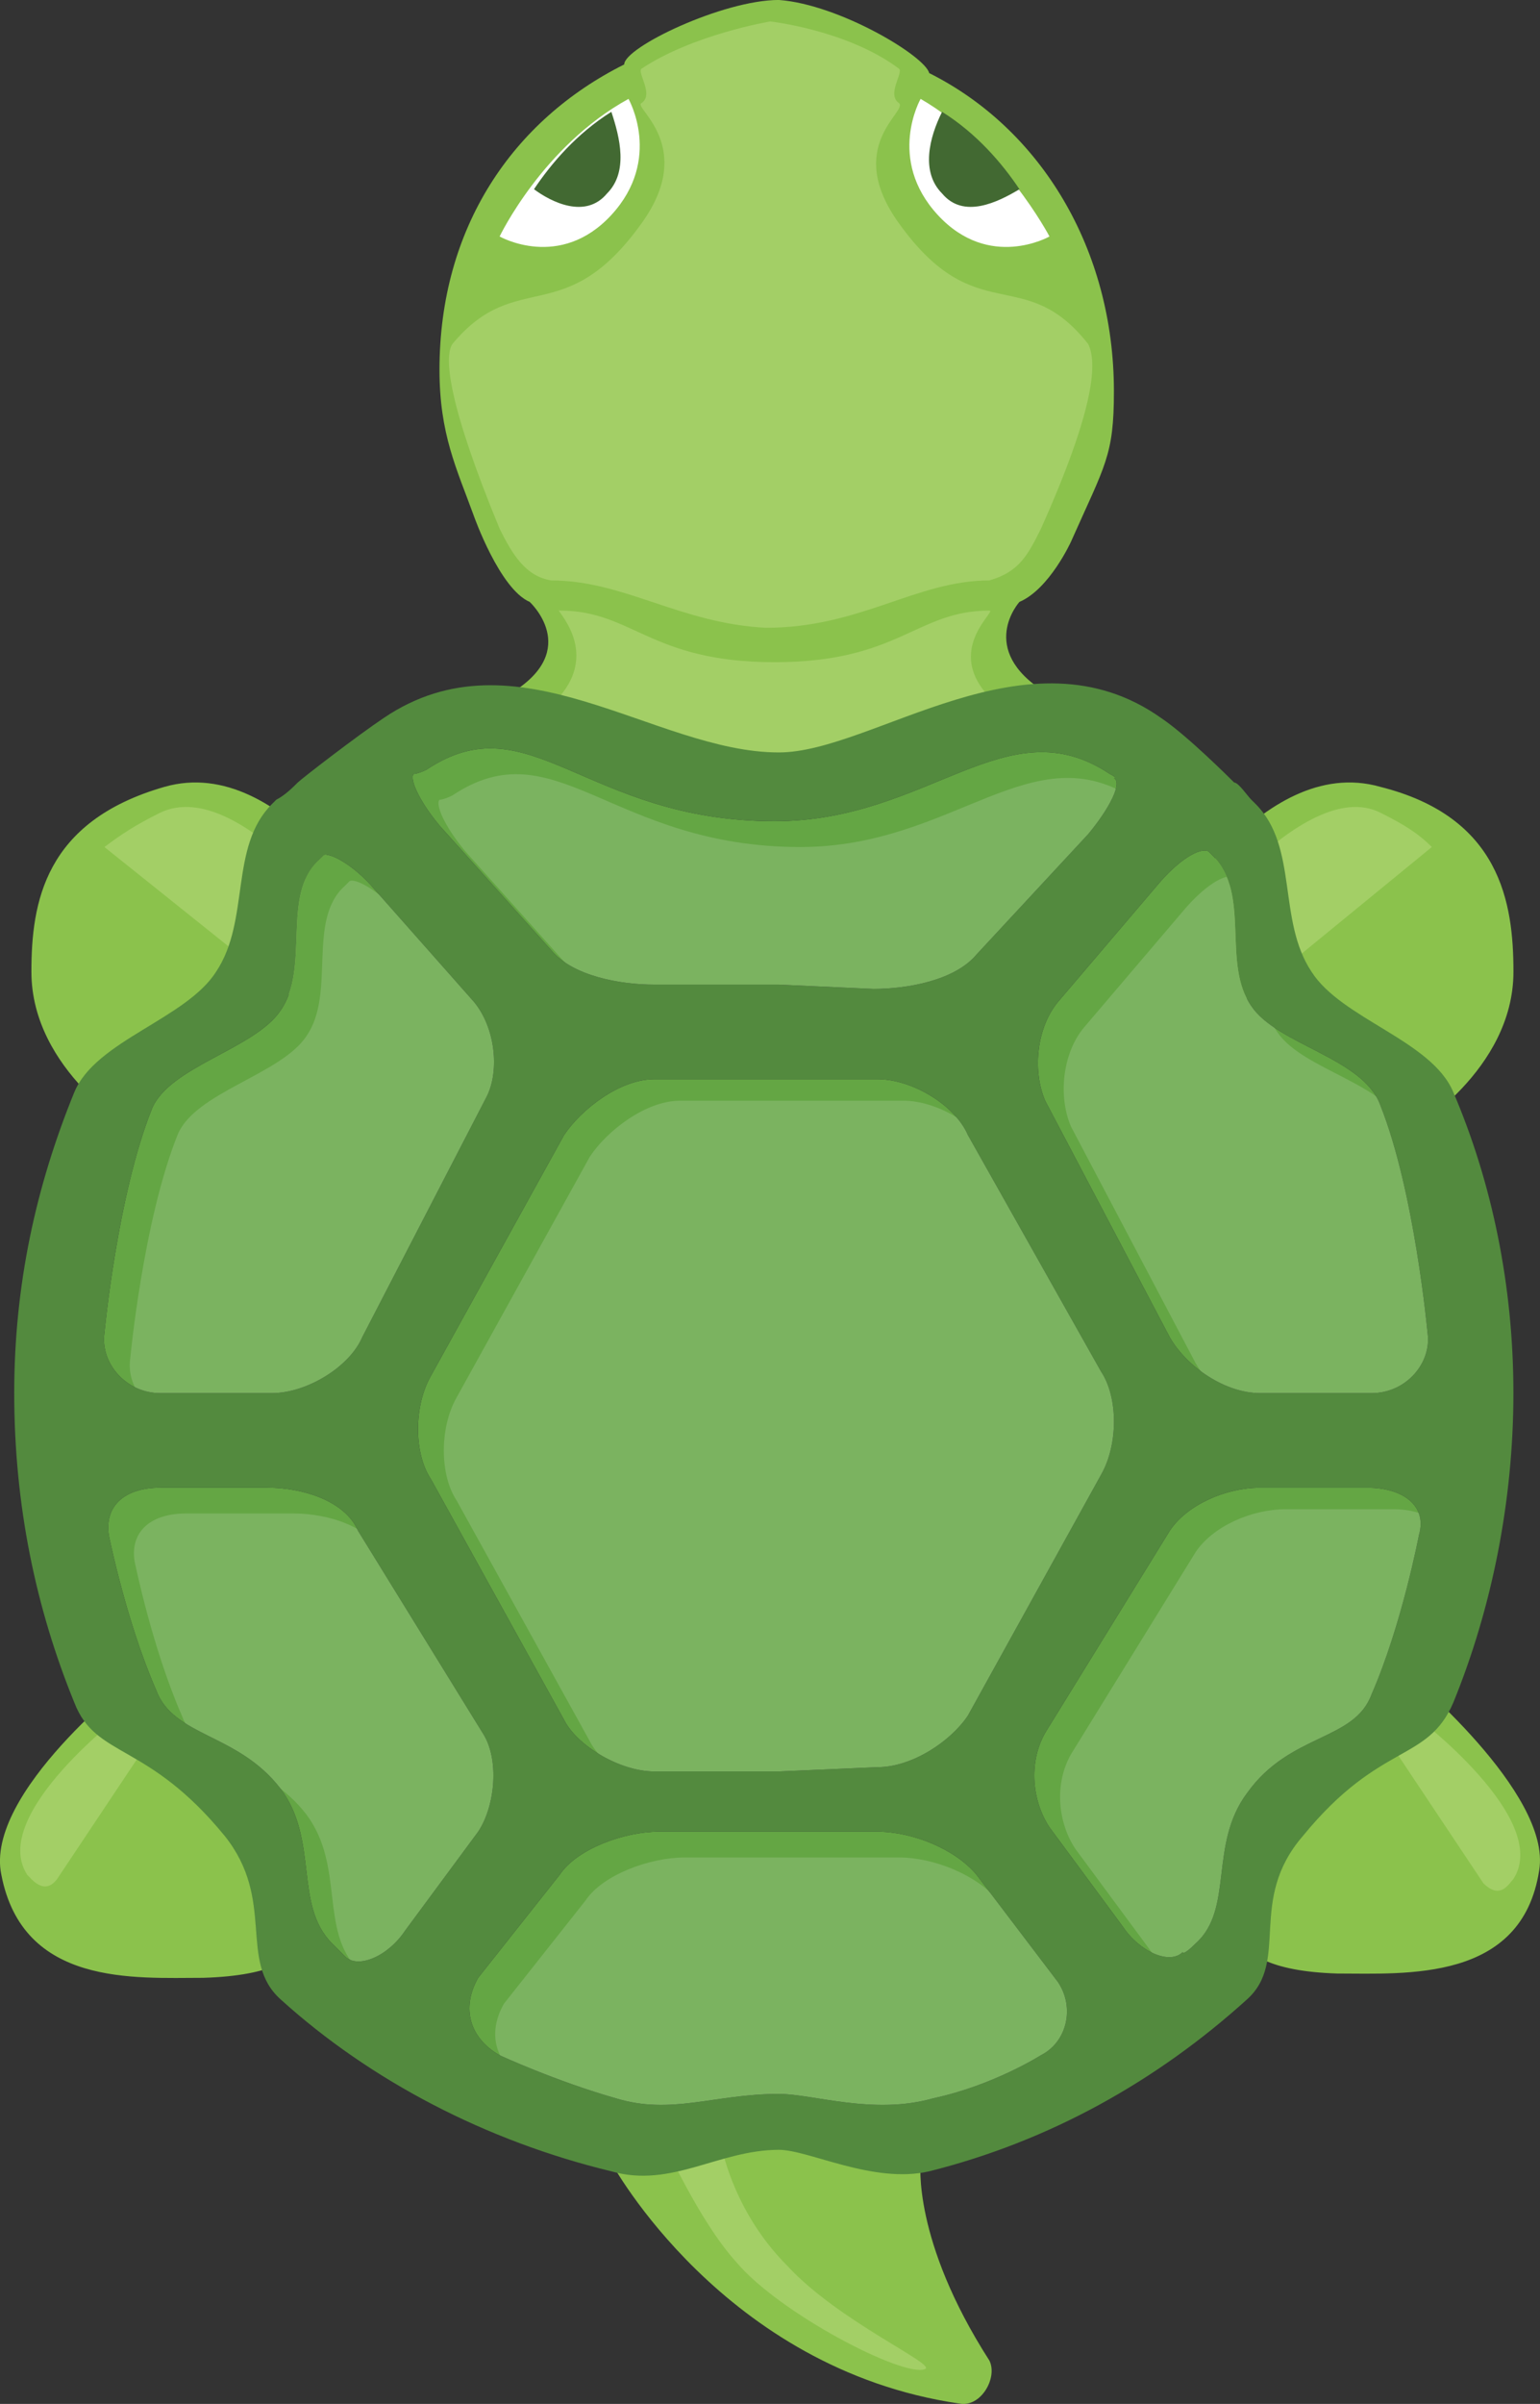 <?xml version="1.0" encoding="utf-8"?>
<!-- Generator: Adobe Illustrator 15.0.0, SVG Export Plug-In . SVG Version: 6.00 Build 0)  -->
<!DOCTYPE svg PUBLIC "-//W3C//DTD SVG 1.1//EN" "http://www.w3.org/Graphics/SVG/1.1/DTD/svg11.dtd">
<svg version="1.1" id="Layer_1" xmlns="http://www.w3.org/2000/svg" xmlns:xlink="http://www.w3.org/1999/xlink" x="0px" y="0px"
	 width="35.85px" height="55.91px" viewBox="0 0 35.85 55.91" enable-background="new 0 0 35.85 55.91" xml:space="preserve">
<rect x="0" y="0" width="35.85" height="55.91" fill="#333333" stroke="none"/>
<g id="Layer_3_2_">
	<g>
		<path fill="#8BC24C" d="M21.631,1.7L21.631,1.7c2.601,1.3,4.3,4.1,4.3,7.4c0,1.5-0.199,1.699-1,3.5c0,0-0.5,1.1-1.199,1.399l0,0
			l0,0c0,0-1,1.101,0.6,2.101c1.2,0.8-3.9,2.5-6.1,2.699c-2.2-0.199-7.5-1.899-6.301-2.699c1.601-1,0.4-2.101,0.4-2.101l0,0
			c-0.7-0.3-1.3-2-1.3-2c-0.4-1.1-0.8-1.899-0.8-3.399c0-3.301,1.699-5.801,4.3-7.101l0,0c0-0.399,2.3-1.5,3.6-1.5
			C19.532,0.101,21.532,1.3,21.631,1.7L21.631,1.7z M8.931,21.7c0,0-2.3-4.2-5.1-3.4c-2.8,0.801-3.1,2.7-3.1,4.301
			c0,2.3,2.399,3.699,2.399,3.699C4.532,23.8,8.931,21.7,8.931,21.7z M32.832,26.3c0,0,2.4-1.399,2.4-3.699
			c0-1.601-0.301-3.601-3.101-4.301c-2.8-0.8-5.1,3.4-5.1,3.4S31.431,23.8,32.832,26.3z M3.131,39c0,0-3.5,2.7-3.1,4.601
			c0.5,2.6,3.1,2.399,4.7,2.399c3.3-0.1,2.199-1.7,2.199-1.7S4.732,41.4,3.131,39z M28.931,44.2c0,0-1,1.6,2.2,1.7
			c1.601,0,4.3,0.2,4.7-2.4c0.3-1.8-3.1-4.6-3.1-4.6C31.131,41.4,28.931,44.2,28.931,44.2z M14.232,50.3c0,0,2.6,4.801,8.1,5.601
			c0.5,0.1,0.9-0.601,0.7-1c-1.8-2.8-1.601-4.601-1.601-4.601l-3.3-1.199L14.232,50.3z"/>
		<path fill="#A3CF66" d="M12.832,13.5c-0.6-0.1-0.9-0.6-1.2-1.2c-1.2-2.899-1.3-4-1.1-4.3c1.5-1.8,2.6-0.3,4.399-2.8
			c1.301-1.8-0.199-2.7,0-2.8c0.301-0.2-0.1-0.7,0-0.8c1.2-0.801,3-1.101,3-1.101s1.801,0.2,3,1.101c0.101,0.1-0.3,0.6,0,0.8
			c0.2,0.2-1.3,1,0,2.8c1.801,2.5,2.9,0.9,4.4,2.8c0.2,0.4,0.2,1.4-1.1,4.3c-0.301,0.601-0.5,1-1.2,1.2c-1.7,0-3,1.101-5.2,1.101
			C15.832,14.5,14.532,13.5,12.832,13.5z M18.032,18.101c2.2,0.1,6.3-0.801,5.2-1.7c-1.4-1.2,0-2.2-0.2-2.2c-1.7,0-2.101,1.2-5,1.2
			c-2.9,0-3.3-1.2-5-1.2c-0.2-0.1,1.1,1-0.2,2.2C11.631,17.3,15.832,18.2,18.032,18.101z M6.931,23.3c0.801-0.899,1.5-1.3,1.5-1.3
			s-2.8-4-4.699-3.1c-0.601,0.3-0.9,0.5-1.301,0.8L6.931,23.3z M33.332,19.7c-0.3-0.3-0.6-0.5-1.2-0.8c-1.8-0.9-4.7,3.1-4.7,3.1
			s0.7,0.5,1.5,1.3L33.332,19.7z M3.532,40.4c-0.7-0.8,0,0.399-0.601-0.601c0,0-3.199,2.4-2.3,3.801c0.101,0.1,0.4,0.5,0.7,0.1
			L3.532,40.4z M34.532,43.8c0.399,0.4,0.6,0,0.7-0.1c0.899-1.4-2.301-3.8-2.301-3.8c-0.6,0.899,0.101-0.2-0.6,0.6L34.532,43.8z
			 M17.131,52.601c1,1.199,3.9,2.699,4.4,2.5c0.3-0.101-2-1.101-3.2-2.4c-1.4-1.4-1.6-3.1-1.6-3.1l-1.301,0.3
			C15.532,49.9,16.232,51.601,17.131,52.601z"/>
		<g id="shell">
			<g>
				<path fill="#64A644" d="M18.131,41.2h-2.899c-0.801,0-1.801-0.6-2.101-1.2l-3.1-5.6c-0.4-0.601-0.4-1.7,0-2.4l3.1-5.6
					c0.4-0.601,1.3-1.3,2.101-1.3h2.899h2.3c0.801,0,1.801,0.6,2.101,1.3l3.1,5.5c0.4,0.6,0.4,1.7,0,2.399l-3.1,5.601
					c-0.4,0.6-1.3,1.2-2.101,1.2L18.131,41.2"/>
				<path fill="#64A644" d="M18.131,22.9h-2.899c-0.801,0-1.9-0.2-2.4-0.8l-2.6-2.9c-0.5-0.6-0.7-1.1-0.601-1.2c0,0,0.101,0,0.3-0.1
					c2.4-1.601,3.7,1.2,8.101,1.2c3.6,0,5.399-2.7,7.8-1.101c0.2,0.101,0.1,0.101,0.1,0.101c0.2,0.1-0.1,0.699-0.6,1.3l-2.6,2.8
					c-0.5,0.6-1.601,0.8-2.4,0.8L18.131,22.9L18.131,22.9z"/>
				<path fill="#64A644" d="M18.131,48.7c-1.5,0-2.5,0.5-3.8,0.1c-1.4-0.399-2.7-1-2.7-1c-0.7-0.399-0.899-1.1-0.5-1.8l1.9-2.399
					c0.399-0.601,1.5-1,2.3-1h2.9h2.199c0.801,0,1.801,0.399,2.301,1l1.899,2.5c0.4,0.6,0.2,1.399-0.399,1.699c0,0-1.101,0.7-2.5,1
					C20.332,49.2,18.931,48.7,18.131,48.7z"/>
				<path fill="#64A644" d="M26.931,20.601c0.5-0.601,1-0.9,1.2-0.801c0,0,0,0,0.101,0.101c0.899,0.899,0.199,2.5,0.899,3.5
					c0.601,0.899,2.601,1.2,3,2.3c0.8,2,1.101,5.3,1.101,5.3c0.1,0.7-0.5,1.4-1.301,1.4h-2.6c-0.8,0-1.7-0.601-2.1-1.3l-2.9-5.5
					c-0.3-0.7-0.2-1.7,0.3-2.301L26.931,20.601z"/>
				<path fill="#64A644" d="M11.032,23.3c0.5,0.601,0.6,1.601,0.3,2.2l-2.9,5.601c-0.3,0.699-1.3,1.3-2.1,1.3h-2.6
					c-0.801,0-1.4-0.7-1.301-1.4c0,0,0.301-3.2,1.101-5.2c0.399-1,2.399-1.399,3-2.3c0.7-1,0-2.7,0.899-3.5
					c0.101-0.1,0.101-0.1,0.101-0.1c0.1-0.101,0.7,0.2,1.2,0.8L11.032,23.3z"/>
				<path fill="#64A644" d="M11.232,40.3c0.399,0.601,0.3,1.7-0.101,2.301l-1.7,2.3c-0.399,0.6-1.1,0.899-1.399,0.6c0,0,0,0-0.3-0.3
					c-0.9-0.9-0.301-2.4-1.2-3.6c-1-1.301-2.5-1.2-2.9-2.301c-0.7-1.6-1.1-3.6-1.1-3.6c-0.101-0.7,0.399-1.1,1.2-1.1h2.5
					c0.8,0,1.8,0.3,2.1,1L11.232,40.3z"/>
				<path fill="#64A644" d="M27.232,35.601c0.399-0.601,1.3-1,2.1-1h2.5c0.8,0,1.4,0.399,1.2,1.1c0,0-0.4,2.1-1.101,3.7
					c-0.399,1.1-1.899,0.899-2.899,2.3c-0.9,1.2-0.3,2.7-1.2,3.5c-0.3,0.3-0.3,0.2-0.3,0.2c-0.3,0.3-1,0-1.4-0.601l-1.7-2.3
					c-0.399-0.6-0.5-1.5-0.1-2.2L27.232,35.601z"/>
			</g>
			<g opacity="0.15">
				<path fill="#FFFFFF" d="M18.732,41.7h-2.9c-0.8,0-1.8-0.6-2.1-1.2l-3.101-5.6c-0.399-0.601-0.399-1.7,0-2.4l3.101-5.6
					c0.399-0.601,1.3-1.3,2.1-1.3h2.9h2.3c0.8,0,1.8,0.6,2.1,1.3l3.101,5.5c0.399,0.6,0.399,1.7,0,2.399L23.131,40.4
					c-0.399,0.6-1.3,1.2-2.1,1.2L18.732,41.7"/>
				<path fill="#FFFFFF" d="M18.732,23.5h-2.9c-0.8,0-1.9-0.2-2.4-0.8l-2.6-2.9c-0.5-0.6-0.7-1.1-0.6-1.199c0,0,0.1,0,0.3-0.101
					c2.399-1.6,3.7,1.2,8.1,1.2c3.601,0,5.4-2.7,7.8-1.1c0.2,0.1,0.101,0.1,0.101,0.1c0.2,0.1-0.101,0.7-0.601,1.3l-2.6,2.8
					c-0.5,0.601-1.6,0.801-2.4,0.801L18.732,23.5L18.732,23.5z"/>
				<path fill="#FFFFFF" d="M18.732,49.3c-1.5,0-2.5,0.5-3.801,0.101c-1.399-0.4-2.699-1-2.699-1c-0.7-0.4-0.9-1.101-0.5-1.8
					l1.899-2.4c0.4-0.6,1.5-1,2.3-1h2.801h2.199c0.801,0,1.801,0.4,2.301,1l1.899,2.5c0.4,0.6,0.2,1.4-0.399,1.7
					c0,0-1.101,0.7-2.5,1C20.931,49.7,19.431,49.3,18.732,49.3z"/>
				<path fill="#FFFFFF" d="M27.532,21.2c0.5-0.6,1-0.9,1.2-0.8c0,0,0,0,0.1,0.1c0.9,0.9,0.2,2.5,0.9,3.5c0.6,0.9,2.6,1.2,3,2.3
					c0.8,2,1.1,5.301,1.1,5.301c0.1,0.699-0.5,1.399-1.3,1.399h-2.601c-0.8,0-1.699-0.6-2.1-1.3l-2.9-5.5
					c-0.3-0.7-0.199-1.7,0.301-2.3L27.532,21.2z"/>
				<path fill="#FFFFFF" d="M11.631,23.9c0.5,0.6,0.601,1.6,0.3,2.2l-2.899,5.6c-0.3,0.7-1.3,1.3-2.101,1.3h-2.6
					c-0.8,0-1.4-0.7-1.3-1.399c0,0,0.3-3.2,1.1-5.2c0.4-1,2.4-1.4,3-2.3c0.7-1,0-2.7,0.9-3.5c0.1-0.101,0.1-0.101,0.1-0.101
					c0.101-0.1,0.7,0.2,1.2,0.8L11.631,23.9z"/>
				<path fill="#FFFFFF" d="M11.832,40.9c0.4,0.6,0.3,1.7-0.1,2.3l-1.7,2.3c-0.4,0.601-1.101,0.9-1.4,0.601c0,0,0,0-0.3-0.301
					c-0.9-0.899-0.3-2.399-1.2-3.6c-1-1.3-2.5-1.2-2.899-2.3C3.532,38.3,3.131,36.3,3.131,36.3c-0.1-0.699,0.4-1.1,1.2-1.1h2.5
					c0.8,0,1.8,0.3,2.1,1L11.832,40.9z"/>
				<path fill="#FFFFFF" d="M27.832,36.101c0.4-0.601,1.3-1,2.1-1h2.5c0.801,0,1.4,0.399,1.2,1.1c0,0-0.399,2.1-1.1,3.7
					c-0.4,1.1-1.9,0.899-2.9,2.3c-0.899,1.2-0.3,2.7-1.2,3.5c-0.3,0.3-0.3,0.2-0.3,0.2c-0.3,0.3-1,0-1.399-0.601l-1.7-2.3
					c-0.4-0.6-0.5-1.5-0.101-2.2L27.832,36.101z"/>
			</g>
			<path fill="#538A3E" d="M18.131,50c0.7,0,2.2,0.8,3.5,0.5c2.8-0.7,5.3-2.1,7.4-4c1-0.899,0-2.3,1.3-3.8c1.8-2.2,2.9-1.7,3.5-3.1
				c0.9-2.2,1.4-4.7,1.4-7.2s-0.5-4.9-1.4-7c-0.5-1.2-2.6-1.7-3.3-2.8c-0.8-1.2-0.3-2.9-1.3-3.9c-0.101-0.1-0.101-0.1-0.101-0.1
				c-0.1-0.101-0.3-0.4-0.399-0.4c-0.101-0.1-1.101-1.1-1.7-1.5c-3.101-2.2-6.7,0.8-8.9,0.8c-2.899,0-6.1-2.899-9.2-0.8
				c-0.6,0.4-1.899,1.4-2,1.5c-0.1,0.1-0.3,0.3-0.5,0.4c0,0,0,0-0.1,0.1c-1,1-0.5,2.7-1.3,3.9c-0.7,1.1-2.8,1.6-3.3,2.8
				c-0.9,2.2-1.4,4.5-1.4,7c0,2.6,0.5,5,1.4,7.2c0.5,1.3,1.699,0.899,3.5,3.1c1.199,1.5,0.3,2.9,1.3,3.8c2.1,1.9,4.8,3.3,7.7,4
				C15.631,50.9,16.732,50,18.131,50z M18.131,41.2h-2.899c-0.801,0-1.801-0.6-2.101-1.2l-3.1-5.6c-0.4-0.601-0.4-1.7,0-2.4l3.1-5.6
				c0.4-0.601,1.3-1.3,2.101-1.3h2.899h2.3c0.801,0,1.801,0.6,2.101,1.3l3.1,5.5c0.4,0.6,0.4,1.7,0,2.399l-3.1,5.601
				c-0.4,0.6-1.3,1.2-2.101,1.2L18.131,41.2 M18.131,22.9h-2.899c-0.801,0-1.9-0.2-2.4-0.8l-2.6-2.9c-0.5-0.6-0.7-1.1-0.601-1.2
				c0,0,0.101,0,0.3-0.1c2.4-1.601,3.7,1.2,8.101,1.2c3.6,0,5.399-2.7,7.8-1.101c0.2,0.101,0.1,0.101,0.1,0.101
				c0.2,0.1-0.1,0.699-0.6,1.3l-2.6,2.8c-0.5,0.6-1.601,0.8-2.4,0.8L18.131,22.9L18.131,22.9z M18.131,48.7c-1.5,0-2.5,0.5-3.8,0.1
				c-1.4-0.399-2.7-1-2.7-1c-0.7-0.399-0.899-1.1-0.5-1.8l1.9-2.399c0.399-0.601,1.5-1,2.3-1h2.9h2.199c0.801,0,1.801,0.399,2.301,1
				l1.899,2.5c0.4,0.6,0.2,1.399-0.399,1.699c0,0-1.101,0.7-2.5,1C20.332,49.2,18.931,48.7,18.131,48.7z M26.931,20.601
				c0.5-0.601,1-0.9,1.2-0.801c0,0,0,0,0.101,0.101c0.899,0.899,0.199,2.5,0.899,3.5c0.601,0.899,2.601,1.2,3,2.3
				c0.8,2,1.101,5.3,1.101,5.3c0.1,0.7-0.5,1.4-1.301,1.4h-2.6c-0.8,0-1.7-0.601-2.1-1.3l-2.9-5.5c-0.3-0.7-0.2-1.7,0.3-2.301
				L26.931,20.601z M11.032,23.3c0.5,0.601,0.6,1.601,0.3,2.2l-2.9,5.601c-0.3,0.699-1.3,1.3-2.1,1.3h-2.6
				c-0.801,0-1.4-0.7-1.301-1.4c0,0,0.301-3.2,1.101-5.2c0.399-1,2.399-1.399,3-2.3c0.7-1,0-2.7,0.899-3.5
				c0.101-0.1,0.101-0.1,0.101-0.1c0.1-0.101,0.7,0.2,1.2,0.8L11.032,23.3z M11.232,40.3c0.399,0.601,0.3,1.7-0.101,2.301l-1.7,2.3
				c-0.399,0.6-1.1,0.899-1.399,0.6c0,0,0,0-0.3-0.3c-0.9-0.9-0.301-2.4-1.2-3.6c-1-1.301-2.5-1.2-2.9-2.301
				c-0.7-1.6-1.1-3.6-1.1-3.6c-0.101-0.7,0.399-1.1,1.2-1.1h2.5c0.8,0,1.8,0.3,2.1,1L11.232,40.3z M27.232,35.601
				c0.399-0.601,1.3-1,2.1-1h2.5c0.8,0,1.4,0.399,1.2,1.1c0,0-0.4,2.1-1.101,3.7c-0.399,1.1-1.899,0.899-2.899,2.3
				c-0.9,1.2-0.3,2.7-1.2,3.5c-0.3,0.3-0.3,0.2-0.3,0.2c-0.3,0.3-1,0-1.4-0.601l-1.7-2.3c-0.399-0.6-0.5-1.5-0.1-2.2L27.232,35.601z
				"/>
		</g>
		<g id="eyes">
			<path id="eye_6_" fill="#FFFFFF" d="M21.431,2.3c0,0-0.8,1.4,0.4,2.7s2.6,0.5,2.6,0.5S23.332,3.4,21.431,2.3z"/>
			<path id="eye_7_" fill="#FFFFFF" d="M14.631,2.3c0,0,0.8,1.4-0.399,2.7c-1.2,1.3-2.601,0.5-2.601,0.5S12.631,3.4,14.631,2.3z"/>
			<path fill="#426932" d="M14.131,4.5c0.5-0.5,0.3-1.3,0.101-1.899c-0.801,0.5-1.4,1.199-1.801,1.8
				C12.832,4.7,13.631,5.101,14.131,4.5z"/>
			<path fill="#426932" d="M21.931,4.5c-0.5-0.5-0.3-1.3,0-1.899c0.801,0.5,1.4,1.199,1.801,1.8C23.232,4.7,22.431,5.101,21.931,4.5
				z"/>
		</g>
	</g>
</g>
</svg>
